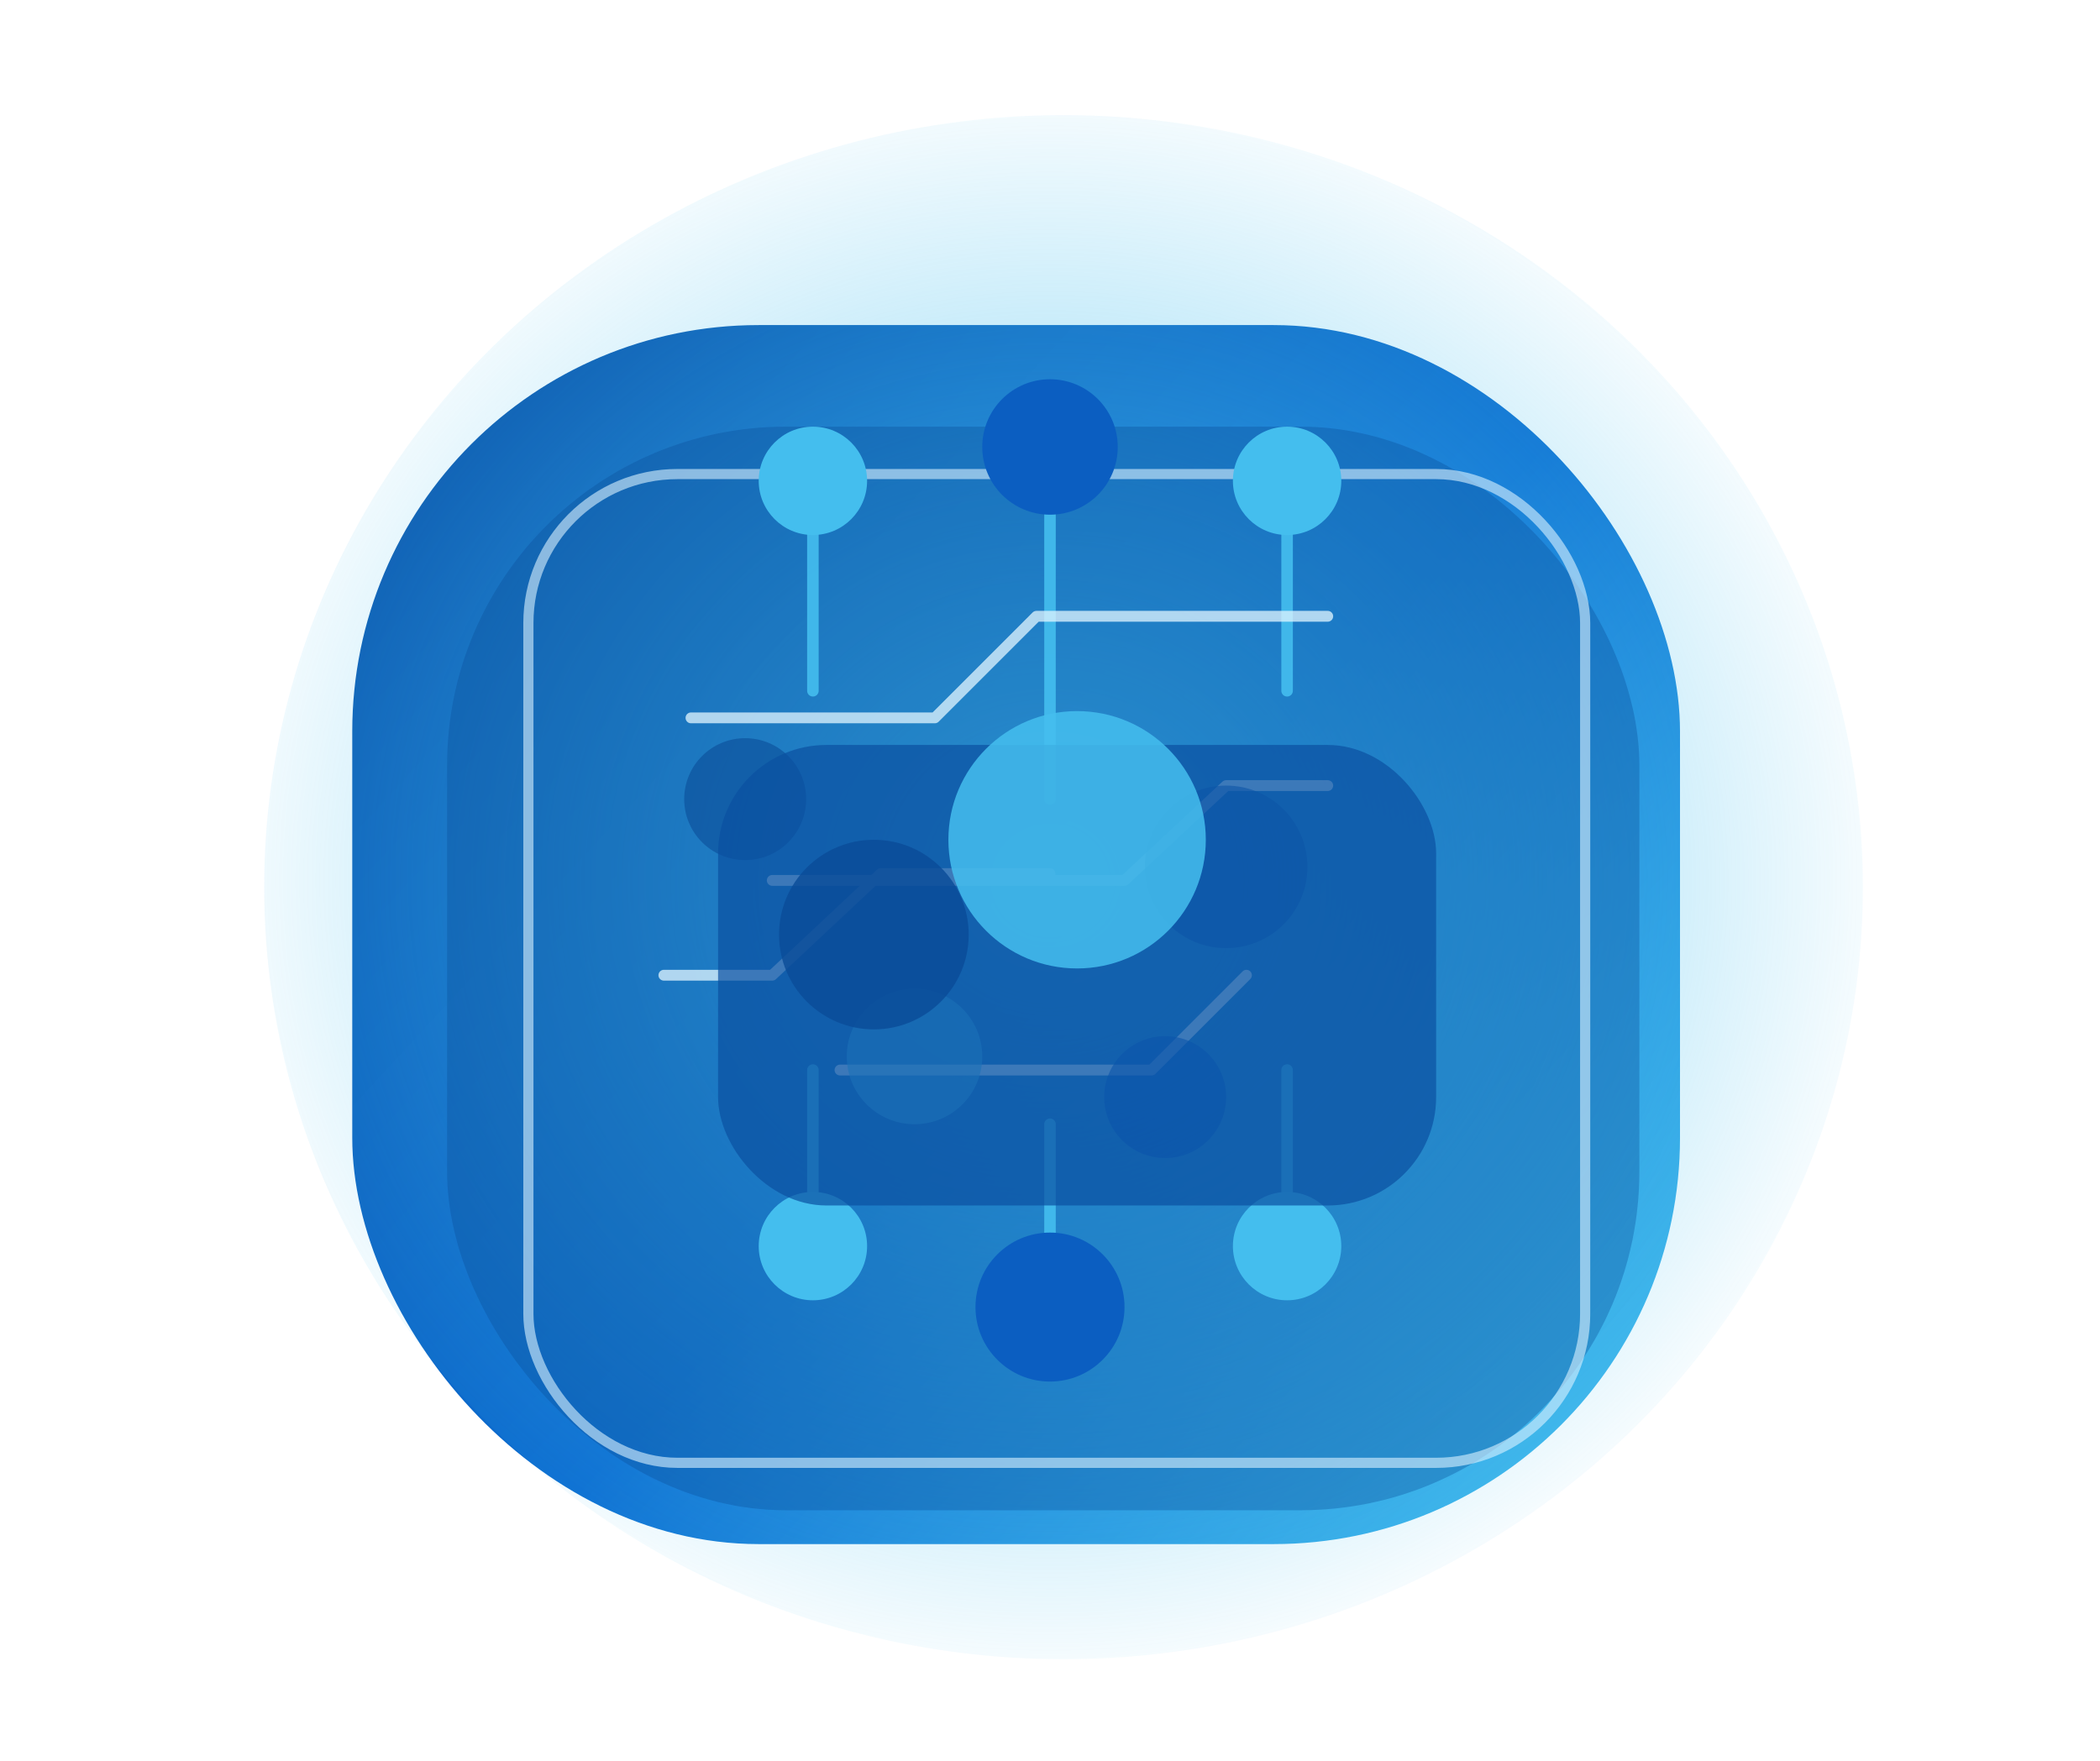 <svg width="620" height="520" viewBox="0 0 620 520" fill="none" xmlns="http://www.w3.org/2000/svg">
  <defs>
    <linearGradient id="servicesHeroGradient" x1="120" y1="88" x2="488" y2="428" gradientUnits="userSpaceOnUse">
      <stop offset="0.05" stop-color="#0B56AC"/>
      <stop offset="0.55" stop-color="#0C6DD1"/>
      <stop offset="1" stop-color="#44BEEE"/>
    </linearGradient>
    <radialGradient id="servicesHeroGlow" cx="0" cy="0" r="1" gradientUnits="userSpaceOnUse" gradientTransform="translate(310 260) rotate(90) scale(248 260)">
      <stop stop-color="#44BEEE" stop-opacity="0.85"/>
      <stop offset="1" stop-color="#44BEEE" stop-opacity="0"/>
    </radialGradient>
    <filter id="servicesHeroShadow" x="60" y="52" width="500" height="460" filterUnits="userSpaceOnUse" color-interpolation-filters="sRGB">
      <feGaussianBlur stdDeviation="42" result="blur"/>
    </filter>
  </defs>
  <rect x="104" y="96" width="392" height="360" rx="120" fill="url(#servicesHeroGradient)"/>
  <ellipse cx="314" cy="262" rx="236" ry="228" fill="url(#servicesHeroGlow)"/>
  <g filter="url(#servicesHeroShadow)" opacity="0.35">
    <rect x="132" y="126" width="352" height="320" rx="100" fill="#0A4C98"/>
  </g>
  <rect x="156" y="140" width="312" height="292" rx="44" stroke="#DAF1FF" stroke-opacity="0.6" stroke-width="3"/>
  <g opacity="0.9" stroke="#44BEEE" stroke-width="3.4" stroke-linecap="round">
    <path d="M240 152V204"/>
    <path d="M310 144V236"/>
    <path d="M380 152V204"/>
    <path d="M240 316V360"/>
    <path d="M310 332V384"/>
    <path d="M380 316V360"/>
  </g>
  <g opacity="0.75" stroke="#E2F5FF" stroke-width="3.2" stroke-linecap="round" stroke-linejoin="round">
    <path d="M204 212H276L306 182H392"/>
    <path d="M228 260H332L362 232H392"/>
    <path d="M248 316H340L368 288"/>
    <path d="M196 288H228L260 258H310"/>
  </g>
  <g>
    <circle cx="240" cy="142" r="16" fill="#44BEEE"/>
    <circle cx="310" cy="132" r="20" fill="#0B5EC1"/>
    <circle cx="380" cy="142" r="16" fill="#44BEEE"/>
    <circle cx="240" cy="368" r="16" fill="#44BEEE"/>
    <circle cx="310" cy="386" r="22" fill="#0B5EC1"/>
    <circle cx="380" cy="368" r="16" fill="#44BEEE"/>
  </g>
  <g opacity="0.6">
    <circle cx="220" cy="236" r="18" fill="#0A4C98"/>
    <circle cx="362" cy="256" r="24" fill="#0F5FB5"/>
    <circle cx="270" cy="312" r="20" fill="#44BEEE"/>
    <circle cx="344" cy="324" r="18" fill="#0B5EC1"/>
  </g>
  <rect x="212" y="220" width="212" height="136" rx="32" fill="#0B51A2" opacity="0.7"/>
  <path d="M356 248C356 268.986 338.986 286 318 286C297.014 286 280 268.986 280 248C280 227.014 297.014 210 318 210C338.986 210 356 227.014 356 248Z" fill="#44BEEE" opacity="0.85"/>
  <circle cx="258" cy="276" r="28" fill="#0A4C98" opacity="0.82"/>
</svg>

